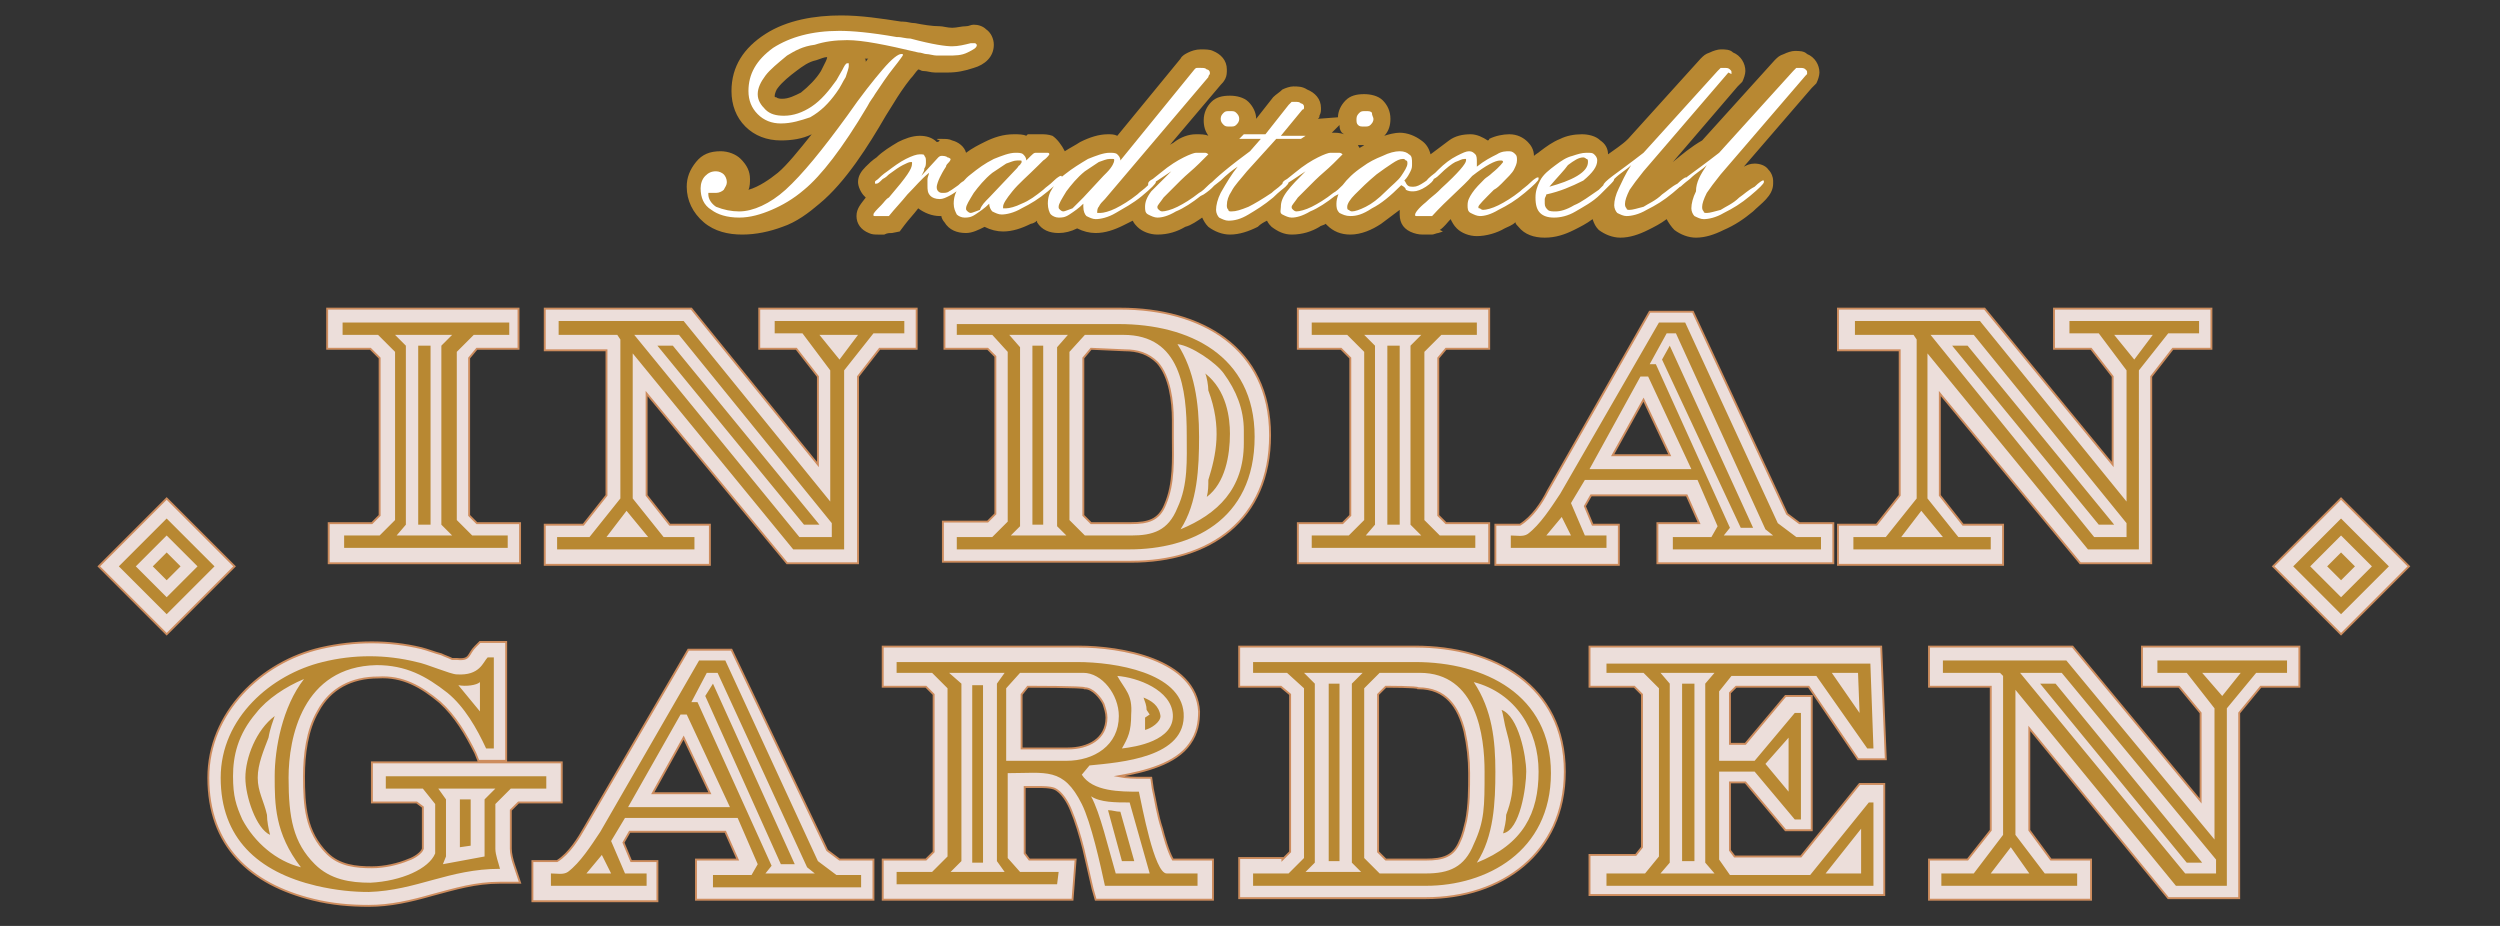<?xml version="1.0" encoding="utf-8"?>
<!-- Generator: Adobe Illustrator 24.0.3, SVG Export Plug-In . SVG Version: 6.00 Build 0)  -->
<svg version="1.1" id="Layer_1" xmlns="http://www.w3.org/2000/svg" xmlns:xlink="http://www.w3.org/1999/xlink" x="0px" y="0px"
	 viewBox="0 0 162 60" style="enable-background:new 0 0 162 60;" xml:space="preserve">
<rect x="0" y="0" width="162" height="60" fill="#333333" stroke="none"/>
<style type="text/css">
	.st0{fill-rule:evenodd;clip-rule:evenodd;fill:#ECDEDA;}
	.st1{fill:none;stroke:#CD8C5D;stroke-width:0.124;stroke-miterlimit:22.926;}
	.st2{fill-rule:evenodd;clip-rule:evenodd;fill:#B88832;}
	.st3{fill:#FFFFFF;}
</style>
<g>
	<path class="st0" d="M70.7,22.6l-0.5,0.6v10.2l0.5,0.5h2.6c1.1,0,1.8-0.2,2.2-1.2c0.6-1.4,0.5-2.9,0.5-4.4c0-0.4,0-0.7,0-1.1
		c0-1.2-0.2-2.8-1-3.7c-0.6-0.6-1.3-0.8-2.1-0.8L70.7,22.6L70.7,22.6z M106.5,25.9l-2,3.6h3.7L106.5,25.9z M89.8,44.5L89.3,45v10.2
		l0.5,0.5h2.6c1.1,0,1.8-0.2,2.2-1.2c0.2-0.4,0.3-0.9,0.4-1.3c0.2-1,0.2-2.1,0.2-3.1c0-0.9-0.1-1.8-0.3-2.7c-0.4-1.6-1.2-2.8-3-2.8
		C91.9,44.5,89.8,44.5,89.8,44.5z M44.3,47.8l-2,3.6H46L44.3,47.8z M66.6,44.5L66.2,45v3.5h3c1.3,0,2.5-0.6,2.5-2
		c0-0.3-0.1-0.6-0.2-0.9c-0.2-0.4-0.7-1-1.2-1C70.3,44.5,66.6,44.5,66.6,44.5z M151.7,32.3l4.4,4.4l-4.4,4.4l-4.4-4.4L151.7,32.3z
		 M10.8,32.3l4.4,4.4l-4.4,4.4l-4.4-4.4L10.8,32.3z M136.9,30.1v-5.7l-1.4-1.8h-2.4V20h10.2v2.6h-2.5l-1.4,1.8v12.1h-4.6l-9.1-11
		v6.6l1.5,1.9h2.6v2.6h-10.7v-2.6h2.5l1.5-1.9v-9.4h-4V20h9.5L136.9,30.1z M93.7,22.6l-0.5,0.6v10.2l0.5,0.5h2.8v2.6H84.1v-2.6H87
		l0.5-0.5l0-10.2l-0.6-0.6h-2.8V20h12.4v2.6L93.7,22.6L93.7,22.6z M30.9,22.6l-0.5,0.6v10.2l0.5,0.5h2.8v2.6H21.3v-2.6h2.8l0.5-0.5
		l0-10.2l-0.6-0.6h-2.8V20h12.4v2.6L30.9,22.6L30.9,22.6z M64,33.8l0.5-0.5V23.1l-0.5-0.5h-2.8V20h11.4c5.2,0,9.7,2.5,9.7,8.2
		c0,5.5-3.9,8.2-9,8.2H61.1v-2.6L64,33.8L64,33.8z M53,30.1v-5.7l-1.4-1.8h-2.4V20h10.2v2.6H57l-1.4,1.8v12.1H51l-9.1-11v6.6
		l1.5,1.9H46v2.6H35.3v-2.6h2.5l1.5-1.9v-9.4h-4V20h9.5L53,30.1z M115.8,33.3l0.8,0.6h2.2v2.6h-11.4v-2.6h2.7l-0.8-1.8h-6.2
		l-0.4,0.7l0.5,1.2h1.7l0,2.6h-8v-2.6h0.9c0.1,0,0.5,0,0.7,0c0.8-0.5,1.4-1.4,1.8-2.2l6.6-11.6h2.8L115.8,33.3z M142.6,51.9v-5.7
		l-1.4-1.7h-2.4v-2.6h10.2v2.6h-2.5l-1.4,1.7v12h-4.6l-9-11v6.6l1.4,1.9h2.6v2.6H125v-2.6h2.5l1.5-1.9v-9.3h-4v-2.6h9.3L142.6,51.9z
		 M83.1,55.7l0.5-0.5V45L83,44.5h-2.7v-2.6h11.4c5.1,0,9.7,2.5,9.7,8.1c0,5.3-4.1,8.2-9,8.2H80.3v-2.6H83.1z M53.6,55.1l0.8,0.6h2.2
		v2.6H45.1v-2.6h2.7l-0.8-1.8h-6.2l-0.4,0.7l0.5,1.2h1.7l0,2.6h-8.1v-2.6h0.9c0.1,0,0.5,0,0.7,0c0.8-0.5,1.4-1.5,1.8-2.2l6.7-11.5
		h2.8L53.6,55.1z M117.2,44.5h-4.7l-0.4,0.4v3.3h1l2.6-3.1h1.7v8.7h-1.7l-2.6-3.1h-1v4.4l0.3,0.4h4.3l3.8-4.7h1.6v7.2h-19.1v-2.6h3
		l0.4-0.5V45l-0.5-0.5h-2.9v-2.6h18.9l0.3,7.3h-1.8L117.2,44.5z M72.5,50.3c0.5,0.1,1.1,0.1,1.4,0.1l0.7,0l0.1,0.7
		c0.2,0.9,0.3,1.7,0.6,2.6c0.1,0.4,0.4,1.5,0.7,2h2.6v2.6h-7.6l-0.2-0.7c-0.2-0.9-0.4-1.7-0.6-2.6c-0.2-0.8-0.5-1.8-0.8-2.5
		c-0.2-0.5-0.6-1.2-1.1-1.4c-0.3-0.1-0.7-0.1-1-0.1c-0.3,0-0.6,0-0.9,0v4.3l0.3,0.4h3l-0.2,2.6H57.2v-2.6H60l0.5-0.5l0-10.2L60,44.5
		h-2.8v-2.6h12.7c2.7,0,7.6,0.8,7.8,4.2c0,0.7-0.1,1.4-0.6,2.1C76.2,49.5,74.2,50,72.5,50.3z M29.6,42.7c0.9,0.1,0.7-0.3,1.2-0.8
		l0.3-0.3h1.7v7.7H31l-0.2-0.5c-0.6-1.2-1.3-2.4-2.3-3.3c-1.2-1-2.4-1.7-4-1.6c-1.7,0-3.1,0.7-3.9,2.2c-0.7,1.2-0.9,2.8-0.9,4.2
		c0,1.9,0.1,3.6,1.5,5c0.8,0.8,1.9,0.9,2.9,0.9c0.8,0,1.7-0.2,2.4-0.5c0.3-0.1,0.8-0.4,0.9-0.7v-2.7L27,52h-2.9v-2.6h12.3V52h-2.8
		l-0.5,0.5V55c0,0.3,0.1,0.7,0.2,1l0.4,1.2l-1.3,0c-1.6,0-2.9,0.4-4.4,0.8c-1.4,0.4-2.7,0.7-4.1,0.7c-1.2,0-2.4-0.1-3.6-0.4
		c-4.1-1-6.8-3.5-6.8-7.9c0-4.2,3.4-7.5,7.3-8.4c2.2-0.5,4.4-0.5,6.5,0c0.4,0.1,0.9,0.3,1.3,0.4c0.2,0.1,0.5,0.2,0.7,0.3
		C29.4,42.7,29.5,42.7,29.6,42.7z"/>
	<path class="st1" d="M70.7,22.6l-0.5,0.6v10.2l0.5,0.5h2.6c1.1,0,1.8-0.2,2.2-1.2c0.6-1.4,0.5-2.9,0.5-4.4c0-0.4,0-0.7,0-1.1
		c0-1.2-0.2-2.8-1-3.7c-0.6-0.6-1.3-0.8-2.1-0.8L70.7,22.6L70.7,22.6z M106.5,25.9l-2,3.6h3.7L106.5,25.9z M89.8,44.5L89.3,45v10.2
		l0.5,0.5h2.6c1.1,0,1.8-0.2,2.2-1.2c0.2-0.4,0.3-0.9,0.4-1.3c0.2-1,0.2-2.1,0.2-3.1c0-0.9-0.1-1.8-0.3-2.7c-0.4-1.6-1.2-2.8-3-2.8
		C91.9,44.5,89.8,44.5,89.8,44.5z M44.3,47.8l-2,3.6H46L44.3,47.8z M66.6,44.5L66.2,45v3.5h3c1.3,0,2.5-0.6,2.5-2
		c0-0.3-0.1-0.6-0.2-0.9c-0.2-0.4-0.7-1-1.2-1C70.3,44.5,66.6,44.5,66.6,44.5z M151.7,32.3l4.4,4.4l-4.4,4.4l-4.4-4.4L151.7,32.3z
		 M10.8,32.3l4.4,4.4l-4.4,4.4l-4.4-4.4L10.8,32.3z M136.9,30.1v-5.7l-1.4-1.8h-2.4V20h10.2v2.6h-2.5l-1.4,1.8v12.1h-4.6l-9.1-11
		v6.6l1.5,1.9h2.6v2.6h-10.7v-2.6h2.5l1.5-1.9v-9.4h-4V20h9.5L136.9,30.1z M93.7,22.6l-0.5,0.6v10.2l0.5,0.5h2.8v2.6H84.1v-2.6H87
		l0.5-0.5l0-10.2l-0.6-0.6h-2.8V20h12.4v2.6L93.7,22.6L93.7,22.6z M30.9,22.6l-0.5,0.6v10.2l0.5,0.5h2.8v2.6H21.3v-2.6h2.8l0.5-0.5
		l0-10.2l-0.6-0.6h-2.8V20h12.4v2.6L30.9,22.6L30.9,22.6z M64,33.8l0.5-0.5V23.1l-0.5-0.5h-2.8V20h11.4c5.2,0,9.7,2.5,9.7,8.2
		c0,5.5-3.9,8.2-9,8.2H61.1v-2.6L64,33.8L64,33.8z M53,30.1v-5.7l-1.4-1.8h-2.4V20h10.2v2.6H57l-1.4,1.8v12.1H51l-9.1-11v6.6
		l1.5,1.9H46v2.6H35.3v-2.6h2.5l1.5-1.9v-9.4h-4V20h9.5L53,30.1z M115.8,33.3l0.8,0.6h2.2v2.6h-11.4v-2.6h2.7l-0.8-1.8h-6.2
		l-0.4,0.7l0.5,1.2h1.7l0,2.6h-8v-2.6h0.9c0.1,0,0.5,0,0.7,0c0.8-0.5,1.4-1.4,1.8-2.2l6.6-11.6h2.8L115.8,33.3z M142.6,51.9v-5.7
		l-1.4-1.7h-2.4v-2.6h10.2v2.6h-2.5l-1.4,1.7v12h-4.6l-9-11v6.6l1.4,1.9h2.6v2.6H125v-2.6h2.5l1.5-1.9v-9.3h-4v-2.6h9.3L142.6,51.9z
		 M83.1,55.7l0.5-0.5V45L83,44.5h-2.7v-2.6h11.4c5.1,0,9.7,2.5,9.7,8.1c0,5.3-4.1,8.2-9,8.2H80.3v-2.6H83.1z M53.6,55.1l0.8,0.6h2.2
		v2.6H45.1v-2.6h2.7l-0.8-1.8h-6.2l-0.4,0.7l0.5,1.2h1.7l0,2.6h-8.1v-2.6h0.9c0.1,0,0.5,0,0.7,0c0.8-0.5,1.4-1.5,1.8-2.2l6.7-11.5
		h2.8L53.6,55.1z M117.2,44.5h-4.7l-0.4,0.4v3.3h1l2.6-3.1h1.7v8.7h-1.7l-2.6-3.1h-1v4.4l0.3,0.4h4.3l3.8-4.7h1.6v7.2h-19.1v-2.6h3
		l0.4-0.5V45l-0.5-0.5h-2.9v-2.6h18.9l0.3,7.3h-1.8L117.2,44.5z M72.5,50.3c0.5,0.1,1.1,0.1,1.4,0.1l0.7,0l0.1,0.7
		c0.2,0.9,0.3,1.7,0.6,2.6c0.1,0.4,0.4,1.5,0.7,2h2.6v2.6h-7.6l-0.2-0.7c-0.2-0.9-0.4-1.7-0.6-2.6c-0.2-0.8-0.5-1.8-0.8-2.5
		c-0.2-0.5-0.6-1.2-1.1-1.4c-0.3-0.1-0.7-0.1-1-0.1c-0.3,0-0.6,0-0.9,0v4.3l0.3,0.4h3l-0.2,2.6H57.2v-2.6H60l0.5-0.5l0-10.2L60,44.5
		h-2.8v-2.6h12.7c2.7,0,7.6,0.8,7.8,4.2c0,0.7-0.1,1.4-0.6,2.1C76.2,49.5,74.2,50,72.5,50.3z M29.6,42.7c0.9,0.1,0.7-0.3,1.2-0.8
		l0.3-0.3h1.7v7.7H31l-0.2-0.5c-0.6-1.2-1.3-2.4-2.3-3.3c-1.2-1-2.4-1.7-4-1.6c-1.7,0-3.1,0.7-3.9,2.2c-0.7,1.2-0.9,2.8-0.9,4.2
		c0,1.9,0.1,3.6,1.5,5c0.8,0.8,1.9,0.9,2.9,0.9c0.8,0,1.7-0.2,2.4-0.5c0.3-0.1,0.8-0.4,0.9-0.7v-2.7L27,52h-2.9v-2.6h12.3V52h-2.8
		l-0.5,0.5V55c0,0.3,0.1,0.7,0.2,1l0.4,1.2l-1.3,0c-1.6,0-2.9,0.4-4.4,0.8c-1.4,0.4-2.7,0.7-4.1,0.7c-1.2,0-2.4-0.1-3.6-0.4
		c-4.1-1-6.8-3.5-6.8-7.9c0-4.2,3.4-7.5,7.3-8.4c2.2-0.5,4.4-0.5,6.5,0c0.4,0.1,0.9,0.3,1.3,0.4c0.2,0.1,0.5,0.2,0.7,0.3
		C29.4,42.7,29.5,42.7,29.6,42.7z"/>
	<path class="st2" d="M151.7,35.8l0.9,0.9l-0.9,0.9l-0.9-0.9L151.7,35.8z M151.7,34.7l2,2l-2,2l-2-2L151.7,34.7z M151.7,33.6
		l3.1,3.1l-3.1,3.1l-3.1-3.1L151.7,33.6z M10.8,35.8l0.9,0.9l-0.9,0.9l-0.9-0.9L10.8,35.8z M10.8,34.7l2,2l-2,2l-2-2L10.8,34.7z
		 M10.8,33.6l3.1,3.1l-3.1,3.1l-3.1-3.1L10.8,33.6z M126.5,22.4L136,34h1l-9.5-11.6L126.5,22.4L126.5,22.4L126.5,22.4z M120.2,21.7
		h3.8l0.2,0.3v10.3l-2,2.5h-2.1v0.8h8.9v-0.8h-2.1l-2-2.5v-9.4l10.4,12.7h3.3V24l1.9-2.4h2v-0.8h-8.4v0.8h1.9l1.8,2.4v8.5l-9.5-11.7
		h-8.1L120.2,21.7C120.2,21.7,120.2,21.7,120.2,21.7z M125.1,21.7h2.8l9.9,12.2v0.9h-2.1L125.1,21.7z M137,21.7h2.5l-1.2,1.6
		L137,21.7z M124.5,33.1l1.4,1.7h-2.7L124.5,33.1z M89.9,34h0.8V22.4h-0.8V34z M85,21.7h2.3l1.1,1.1l0,10.9l-1,1H85v0.8h10.6v-0.8
		h-2.3l-1-1V22.8l1.1-1.1h2.3v-0.8H85L85,21.7L85,21.7z M88.4,21.7h3.7l-0.7,0.7V34l0.7,0.7h-3.6l0.6-0.7V22.4L88.4,21.7z M27.1,34
		h0.8V22.4h-0.8V34z M22.2,21.7h2.3l1.1,1.1l0,10.9l-1,1h-2.3v0.8h10.6v-0.8h-2.3l-1-1V22.8l1.1-1.1h2.3v-0.8H22.2V21.7z M25.6,21.7
		h3.7l-0.7,0.7V34l0.7,0.7h-3.6l0.6-0.7V22.4L25.6,21.7z M78.2,32.2c1.2-0.9,1.5-2.7,1.5-4.1c0-1-0.2-2.8-1.6-3.9
		c0.1,0.2,0.2,0.8,0.2,1.1c0.9,2.4,0.5,4.2,0,5.8C78.3,31.5,78.3,31.8,78.2,32.2z M66.9,34h0.7V22.4h-0.7V34z M62,21.7h2.3l1,1.1v11
		l-1,1H62v0.8h11.2c3.9,0,8.1-1.8,8.1-7.3c0-5.3-4.3-7.3-8.8-7.3H62C62,20.9,62,21.7,62,21.7z M65.4,21.7h3.8l-0.7,0.8v11.6l0.6,0.6
		h-3.6l0.6-0.6V22.5L65.4,21.7z M76.3,22.3c0.9,0.1,2.5,1.2,3,1.9c0.8,1.1,1.3,2.3,1.3,3.7v0.8c0,3-1.7,4.6-4.1,5.6
		c1.1-1.7,1.2-4,1.2-6C77.7,26.1,77.4,24,76.3,22.3z M73.3,34.7h-3l-1-1V22.8l1-1.1h2.5c3.7,0,4.1,3.5,4.1,6.5
		c0,1.6,0.1,3.2-0.6,4.7C75.7,34.4,74.7,34.7,73.3,34.7z M42.6,22.4L52.1,34h1l-9.5-11.6H42.6z M36.2,21.7H40l0.2,0.3v10.3l-2,2.5
		h-2.1v0.8h8.9v-0.8H43l-2-2.5v-9.4l10.4,12.7h3.3V24l1.9-2.4h2v-0.8h-8.4v0.8H52l1.8,2.4v8.5l-9.5-11.7h-8.1
		C36.2,20.9,36.2,21.7,36.2,21.7z M41.1,21.7H44l9.9,12.2v0.9h-2.1L41.1,21.7z M53.1,21.7h2.5l-1.2,1.6L53.1,21.7z M40.6,33.1
		l1.4,1.7h-2.7L40.6,33.1z M109.2,20.9h-1.7L101.1,32c-0.6,0.9-1.3,2-2.1,2.6c-0.3,0.2-0.7,0.1-1.1,0.1v0.8h6.2l0-0.8h-1.4l-0.9-2.1
		l0.9-1.5h7.3l1.3,3l-0.4,0.7h-2.5v0.8h9.6v-0.8h-1.6l-1.2-0.9L109.2,20.9z M112.8,34.2l0.8,0l-5.4-11.8l-0.5,0.9L112.8,34.2z
		 M108,21.6h0.6l5.8,12.7l0.5,0.4h-3.2l0.4-0.5l-4.8-10.6h-0.4L108,21.6z M106.3,24.4h0.5l2.8,6H103L106.3,24.4z M101.2,33.5
		l0.6,1.2h-1.6L101.2,33.5z M132.2,44.3l9.5,11.6h1l-9.5-11.6H132.2z M125.9,43.6h3.7l0.2,0.2v10.3l-1.9,2.5h-2.1v0.8h8.8v-0.8h-2.1
		l-1.9-2.5v-9.4l10.4,12.7h3.3V45.9l1.9-2.3h2v-0.8h-8.4v0.8h1.9l1.8,2.3v8.5l-9.6-11.6h-8L125.9,43.6
		C125.9,43.6,125.9,43.6,125.9,43.6z M130.9,43.6h2.7l10,12.1v0.9h-2L130.9,43.6z M142.7,43.6h2.5l-1.2,1.5L142.7,43.6z M130.3,54.9
		l1.2,1.7H129L130.3,54.9z M97.6,52.8c0,0.4-0.1,0.8-0.2,1.2c1.1-0.2,1.5-3,1.5-4s-0.5-3.6-1.6-4c0.1,0.2,0.2,1,0.3,1.3
		C97.8,48,98,48.9,98,50C98.1,51.2,97.9,52,97.6,52.8z M86.1,55.8h0.7V44.3h-0.7V55.8z M81.2,43.6h2.2l1.1,1v11l-1,1h-2.3v0.8h11.2
		c3.9,0,8.1-2.2,8.1-7.3s-4.3-7.2-8.8-7.2H81.2L81.2,43.6L81.2,43.6z M84.5,43.6h3.8l-0.7,0.7v11.6l0.6,0.6h-3.6l0.6-0.6V44.3
		L84.5,43.6z M95.5,44.2c2.7,0.7,4.2,3.1,4.2,5.8c0,2.7-1,4.7-4,5.9c1.1-1.7,1.2-3.9,1.2-5.9S96.7,46,95.5,44.2z M92.4,56.6h-3l-1-1
		V44.6l1-1H92c3.7,0,4.2,4.1,4.2,6.4c0,2.3,0,3.2-0.7,4.7C94.9,56.2,93.9,56.6,92.4,56.6z M47,42.8h-1.7l-6.4,11.1
		c-0.6,0.9-1.3,2-2.1,2.6c-0.3,0.2-0.7,0.1-1.1,0.1v0.8h6.2l0-0.8h-1.4l-0.9-2.1l0.9-1.5h7.3l1.3,3l-0.4,0.7h-2.5v0.8h9.6v-0.8h-1.6
		l-1.2-0.9L47,42.8z M50.6,56l0.9,0l-5.3-11.7l-0.5,0.8L50.6,56z M45.8,43.6h0.7l5.8,12.6l0.5,0.4h-3.2l0.4-0.5l-4.8-10.6h-0.4
		L45.8,43.6z M44.1,46.3h0.4l2.8,6h-6.6L44.1,46.3z M39,55.4l0.6,1.2h-1.6L39,55.4z M120.6,53.7v2.9h-2.3L120.6,53.7z M115.9,47.8
		v3.5l-1.5-1.8L115.9,47.8z M118.7,43.6h1.7l0.1,2.6L118.7,43.6z M107.6,43.6h3.5l-0.6,0.7v11.6l0.6,0.7h-3.5l0.6-0.7V44.3
		L107.6,43.6z M104.1,43.6h2.4l1,1v10.9l-0.9,1.1h-2.5v0.8h17.3v-5.4h-0.3l-3.8,4.7h-5.2l-0.7-1V50h2.3l2.6,3.1h0.4v-6.9h-0.4
		l-2.6,3.1h-2.3v-4.5l0.8-1h5.5l3.3,4.7h0.4l-0.2-5.5h-17.1L104.1,43.6L104.1,43.6z M109,55.8h0.8V44.3H109V55.8z M72.3,56.6
		c-0.5-1.7-1-3.9-1.6-5c0.6,0.4,1.6,0.4,2.5,0.4l1.3,4.6C74.5,56.6,72.3,56.6,72.3,56.6z M66.1,43.6h4.1c1.2,0,2.3,1.4,2.3,2.8
		c0,1.9-1.6,2.9-3.4,2.9h-3.9v-4.7L66.1,43.6z M72.4,43.8c1.3,0.1,3.5,0.9,3.6,2.5c0.1,1.7-2.4,2.1-3.3,2.2c0.4-0.7,0.6-1.1,0.6-2.2
		C73.4,45,72.9,44.7,72.4,43.8z M61.5,43.6h3.6l-0.5,0.7v11.5l0.5,0.7h-3.5l0.7-0.7V44.3L61.5,43.6z M58.1,43.6h2.3l1,1l0,10.9l-1,1
		h-2.3v0.8h10.4l0.1-0.8h-2.5l-0.8-0.9v-5.5c2.5,0,3.6-0.4,4.8,2c0.6,1.2,1.2,3.9,1.5,5.3h6v-0.8h-2c-0.8,0-1.6-4.4-1.8-5.3
		c-1.2,0-3,0-3.7-1.1l0.5-0.6c2-0.2,6.3-0.5,6.1-3.4c-0.2-2.6-4.4-3.3-6.9-3.3H58.1V43.6z M28.4,51.1h3.7l-0.7,0.7v3.7L28.7,56
		l0.2-0.5v-3.7L28.4,51.1z M31.1,44.2v1.9l-1.4-1.7C30.2,44.5,30.9,44.4,31.1,44.2z M19.5,56.2c-1.6-0.4-3-1.6-3.8-3.1
		c-0.4-0.9-0.6-1.5-0.6-2.8s0.3-2.7,1.5-4.1c0.7-0.9,1.9-1.7,3.1-2.2c-1.4,1.8-1.9,4.5-1.9,6.3S17.8,54,19.5,56.2z M32.4,56.3
		c-0.1-0.4-0.3-0.9-0.3-1.3v-2.9l1-1h2.3v-0.8H25v0.8h2.4l0.8,1v3.2c-0.4,1-2.2,1.8-4.2,1.9c-1.3,0-2.6-0.2-3.6-1.2
		c-1.4-1.4-1.7-3-1.7-5.6s0.9-7.2,5.7-7.3c1.9,0,3.2,0.7,4.6,1.8c1.1,0.9,1.9,2.3,2.5,3.6H32v-5.9h-0.4c-0.3,0.3-0.5,1.2-2,1.1
		c-0.4,0-2-0.7-2.6-0.8c-2-0.5-4.1-0.5-6.1,0c-3.3,0.8-6.6,3.6-6.6,7.5c0,3.9,2.4,6.1,6.2,7c1.3,0.3,2.4,0.4,3.4,0.4
		C27,57.7,29.1,56.3,32.4,56.3z M63,55.9h0.7l0-11.5H63L63,55.9z M15.9,50.4c0,1.2,0.7,3.3,1.6,3.7c-0.1-0.4-0.2-0.9-0.2-1.3
		c-0.2-0.9-0.6-1.5-0.6-2.4c0-0.9,0.4-1.8,0.7-2.6c0.1-0.6,0.3-1.1,0.4-1.4C16.6,47.3,15.9,49.1,15.9,50.4z M72.7,55.8h0.8l-0.9-3.2
		c-0.3,0-0.5-0.1-0.8-0.1L72.7,55.8z M29.8,54.9l0.7-0.1v-3h-0.7V54.9z M74.1,45.2c0.1,0.3,0.2,0.5,0.2,0.8l0.2,0.3l-0.3,0.2
		c0,0.2,0,0.5,0,0.8c0.4-0.1,1-0.5,1-0.9C75.1,45.7,74.6,45.4,74.1,45.2z"/>
	<path class="st2" d="M53.6,3.7c-0.2,0-0.4,0.1-0.7,0.2c-0.5,0.1-0.9,0.4-1.3,0.7c-0.4,0.3-0.9,0.7-1.2,1.1
		c-0.1,0.1-0.2,0.4-0.2,0.5c0,0.1,0,0.1,0.1,0.1c0.1,0.1,0.3,0.1,0.4,0.1c0.4,0,0.8-0.2,1.2-0.4c0.5-0.4,1-0.9,1.3-1.4
		c0.1-0.2,0.2-0.4,0.3-0.6C53.5,4,53.6,3.8,53.6,3.7 M56.1,4c0.1-0.1,0.1-0.2,0.2-0.2c-0.1,0-0.2,0-0.3,0C56.1,3.8,56.1,3.9,56.1,4z
		 M52.6,8.7c-0.6,0.3-1.3,0.4-2,0.4c-0.9,0-1.7-0.3-2.3-0.9c-0.6-0.6-0.9-1.4-0.9-2.3c0-1.6,0.8-2.8,2.2-3.7C51,1.3,52.8,1,54.5,1
		c1.3,0,2.6,0.2,3.9,0.4l0.1,0c0.3,0,0.5,0.1,0.8,0.1c0.5,0.1,1.1,0.2,1.6,0.2c0.2,0,0.5,0.1,0.8,0.1c0.3,0,0.6-0.1,0.9-0.1
		c0.2,0,0.3-0.1,0.5-0.1c0.3,0,0.6,0.1,0.8,0.3c0.3,0.2,0.5,0.6,0.5,1c0,0.8-0.6,1.3-1.3,1.5c-0.6,0.2-1.1,0.3-1.7,0.3
		c-0.3,0-0.5,0-0.8,0c-0.3,0-0.5-0.1-0.8-0.1c-0.1,0-0.2-0.1-0.3-0.1c-0.2,0.2-0.3,0.4-0.5,0.6c-0.4,0.5-0.8,1.1-1.1,1.6
		c-0.2,0.3-0.3,0.5-0.5,0.8c-1.1,1.9-2.6,4.3-4.3,5.7c-0.7,0.6-1.5,1.2-2.4,1.5c-0.8,0.3-1.7,0.5-2.6,0.5c-0.9,0-1.8-0.2-2.5-0.8
		c-0.7-0.6-1.1-1.4-1.1-2.3c0-0.6,0.2-1.1,0.6-1.6c0.4-0.5,0.9-0.7,1.6-0.7c0.5,0,1,0.2,1.3,0.5c0.4,0.4,0.6,0.8,0.6,1.3
		c0,0.2,0,0.5-0.1,0.7c0.7-0.2,1.4-0.7,1.9-1.1C51,10.7,51.8,9.7,52.6,8.7z M83.3,10.2L83.3,10.2l-0.1,0.1l0,0
		C83.3,10.2,83.3,10.2,83.3,10.2z M88,9.4c0,0.1,0.1,0.1,0.1,0.2c0.1-0.1,0.2-0.1,0.3-0.2C88.2,9.4,88.1,9.4,88,9.4z M86.8,8.1
		l-0.5,0.5c0.3,0,0.5,0,0.8,0.1h0C86.9,8.6,86.8,8.4,86.8,8.1z M86.7,7.6c0-0.4,0.2-0.8,0.5-1.1c0.3-0.3,0.7-0.4,1.2-0.4
		c0.4,0,0.9,0.1,1.2,0.4c0.3,0.3,0.5,0.7,0.5,1.2c0,0.4-0.1,0.8-0.4,1.1c0.3-0.1,0.7-0.2,1-0.2c0.5,0,1,0.2,1.4,0.5
		c0.3,0.2,0.5,0.5,0.6,0.9c0.4-0.3,0.8-0.6,1.2-0.9c0.4-0.3,0.9-0.4,1.4-0.4c0.4,0,0.8,0.2,1.1,0.4c0,0,0.1,0,0.1-0.1
		c0.4-0.2,0.9-0.3,1.3-0.3c0.5,0,0.9,0.2,1.2,0.5c0.2,0.2,0.4,0.5,0.4,0.9c0.1-0.1,0.3-0.2,0.4-0.3c0.4-0.3,0.8-0.6,1.3-0.8
		c0.4-0.2,0.9-0.3,1.4-0.3c0.4,0,0.9,0.1,1.2,0.4c0.3,0.2,0.5,0.5,0.5,0.9c0.4-0.3,0.9-0.6,1.3-1l4.7-5.2c0.2-0.2,0.3-0.3,0.6-0.4
		c0.2-0.1,0.5-0.2,0.7-0.2c0.3,0,0.6,0,0.8,0.2c0.5,0.2,0.8,0.7,0.8,1.2c0,0.2-0.1,0.5-0.2,0.7l0,0l0,0c-0.1,0.1-0.2,0.2-0.3,0.3
		l-4.2,4.9c0.6-0.5,1.2-1,1.9-1.4l4.7-5.2c0.2-0.2,0.3-0.3,0.6-0.4c0.2-0.1,0.5-0.2,0.7-0.2c0.3,0,0.6,0,0.8,0.2
		c0.5,0.2,0.8,0.7,0.8,1.2c0,0.2-0.1,0.5-0.2,0.7l0,0l0,0c-0.1,0.1-0.2,0.2-0.3,0.3l-4.4,5.1c0.2-0.1,0.4-0.2,0.7-0.2
		c0.3,0,0.7,0.1,0.9,0.4l0,0l0,0c0.2,0.2,0.3,0.5,0.3,0.7l0,0.1v0.1c0,0.8-0.8,1.3-1.3,1.8l0,0c-0.6,0.5-1.2,0.9-1.9,1.2
		c-0.6,0.3-1.2,0.5-1.8,0.5c-0.5,0-1-0.2-1.4-0.5c-0.2-0.2-0.4-0.5-0.5-0.7c-0.4,0.3-0.8,0.5-1.2,0.7c-0.6,0.3-1.2,0.5-1.8,0.5
		c-0.5,0-1-0.2-1.4-0.5c-0.2-0.2-0.3-0.4-0.4-0.7c-0.4,0.3-0.8,0.5-1.2,0.7c-0.6,0.3-1.2,0.5-1.9,0.5c-0.7,0-1.3-0.2-1.7-0.7
		c-0.1-0.1-0.2-0.2-0.2-0.3c-0.2,0.2-0.5,0.3-0.7,0.4c-0.5,0.3-1.2,0.5-1.8,0.5c-0.5,0-1-0.2-1.3-0.5c-0.2-0.2-0.3-0.4-0.4-0.6
		c-0.2,0.2-0.4,0.5-0.7,0.7L93.5,15l-0.3,0.1c-0.1,0-0.3,0.1-0.4,0.1c-0.2,0-0.3,0-0.5,0c-0.2,0-0.4,0-0.7-0.1
		c-0.6-0.2-0.9-0.6-0.9-1.2c0-0.1,0-0.2,0-0.3c-0.4,0.3-0.8,0.6-1.2,0.9c-0.6,0.4-1.3,0.7-2,0.7c-0.6,0-1.1-0.2-1.5-0.6
		c0,0-0.1-0.1-0.1-0.1c-0.1,0.1-0.3,0.1-0.4,0.2c-0.5,0.3-1.1,0.5-1.8,0.5c-0.5,0-0.9-0.2-1.3-0.5c-0.1-0.1-0.2-0.2-0.3-0.4
		c-0.2,0.1-0.4,0.2-0.6,0.4c-0.6,0.3-1.2,0.5-1.8,0.5c-0.5,0-1-0.2-1.4-0.5c-0.2-0.2-0.3-0.4-0.4-0.6c-0.3,0.2-0.7,0.5-1.1,0.6
		c-0.5,0.3-1.1,0.5-1.8,0.5c-0.5,0-1-0.2-1.3-0.5c-0.1-0.1-0.2-0.2-0.3-0.4c-0.2,0.1-0.4,0.2-0.6,0.3c-0.6,0.3-1.2,0.5-1.8,0.5
		c-0.4,0-0.8-0.1-1.2-0.3c-0.4,0.2-0.8,0.3-1.2,0.3c-0.6,0-1.1-0.2-1.4-0.7c0,0,0,0,0-0.1c-0.1,0.1-0.3,0.2-0.4,0.2
		c-0.6,0.3-1.2,0.5-1.8,0.5c-0.4,0-0.8-0.1-1.2-0.3c-0.4,0.2-0.8,0.4-1.2,0.4c-0.6,0-1.1-0.2-1.4-0.7c-0.1-0.1-0.2-0.3-0.2-0.4
		c0,0-0.1,0-0.1,0c-0.5,0-1-0.2-1.4-0.5c-0.3,0.4-0.6,0.7-0.9,1.1l-0.3,0.4l-0.5,0.1c-0.2,0-0.3,0-0.5,0.1c-0.1,0-0.3,0-0.4,0
		c-0.2,0-0.4,0-0.6-0.1c-0.5-0.2-0.8-0.6-0.8-1.1c0-0.5,0.3-0.8,0.6-1.2c0,0-0.1-0.1-0.1-0.1l0,0l0,0c-0.2-0.2-0.4-0.6-0.4-0.9
		c0-0.4,0.2-0.7,0.5-1c0.2-0.2,0.4-0.4,0.7-0.6c0.4-0.4,0.9-0.7,1.4-1c0.4-0.2,0.9-0.4,1.4-0.4c0.4,0,0.8,0.1,1.1,0.4
		c0.1,0,0.1,0,0.2-0.1C60.6,9,60.7,9,60.8,9l0.1,0H61c0.3,0,0.5,0,0.7,0.1c0.4,0.1,0.8,0.4,0.9,0.8c0.4-0.3,0.8-0.5,1.2-0.7
		c0.6-0.3,1.2-0.5,1.9-0.5c0.3,0,0.6,0,0.8,0.1l0.1-0.1H67c0,0,0.1,0,0.1,0c0.1,0,0.2,0,0.3,0c0.3,0,0.5,0,0.8,0.1
		C68.5,9,68.8,9.4,69,9.8c0.3-0.2,0.7-0.4,1-0.6c0.6-0.3,1.2-0.5,1.8-0.5c0.2,0,0.4,0,0.6,0.1l4.1-5c0.1-0.2,0.3-0.3,0.5-0.4
		c0.2-0.1,0.5-0.2,0.8-0.2c0.3,0,0.6,0,0.8,0.1c0.5,0.2,0.9,0.6,0.9,1.2c0,0.2,0,0.4-0.1,0.6c-0.1,0.2-0.2,0.3-0.3,0.4l-3.3,3.9
		c0.1-0.1,0.2-0.1,0.3-0.2c0.4-0.3,0.9-0.5,1.4-0.5c0.3,0,0.6,0,0.8,0.1h0c-0.2-0.3-0.3-0.6-0.3-1c0-0.5,0.2-0.9,0.5-1.2
		c0.3-0.3,0.7-0.4,1.2-0.4c0.4,0,0.9,0.1,1.2,0.4c0.3,0.3,0.5,0.7,0.5,1.1l1.1-1.4l0,0c0.2-0.2,0.4-0.3,0.6-0.5
		c0.2-0.1,0.5-0.2,0.7-0.2c0.3,0,0.6,0,0.9,0.2l0,0C85.2,6,85.6,6.4,85.6,7c0,0.2,0,0.3-0.1,0.5c0,0.1,0,0.1-0.1,0.2L86.7,7.6
		L86.7,7.6z"/>
	<path class="st3" d="M110.6,10.7c-0.3,0.3-0.7,0.5-1.1,0.9c-0.4,0.3-0.6,0.5-0.6,0.5c0,0-0.1,0-0.1,0c0,0,0-0.1,0-0.1
		c0-0.1,0.2-0.3,0.6-0.6c0.4-0.3,1.1-0.8,2-1.5l4.8-5.3c0.1-0.1,0.1-0.1,0.2-0.2c0.1,0,0.1,0,0.2,0c0.2,0,0.3,0,0.4,0.1
		s0.1,0.1,0.1,0.2c0,0,0,0.1,0,0.1s-0.1,0.1-0.1,0.1l-5.5,6.4c-0.4,0.5-0.7,0.9-0.9,1.2c-0.2,0.4-0.3,0.7-0.3,0.9
		c0,0.1,0,0.2,0.1,0.3c0,0.1,0.1,0.1,0.2,0.1c0.2,0,0.5-0.1,0.9-0.2c0.3-0.2,0.8-0.4,1.2-0.8c0.3-0.2,0.6-0.5,1-0.7
		c0.3-0.3,0.5-0.4,0.5-0.4s0.1,0,0.1,0c0,0,0,0.1,0,0.1c0,0.1-0.3,0.4-0.9,0.9l0,0c-0.6,0.5-1.1,0.8-1.7,1.1c-0.5,0.3-1,0.4-1.3,0.4
		c-0.2,0-0.4-0.1-0.6-0.2c-0.1-0.1-0.2-0.3-0.2-0.5c0-0.3,0.1-0.7,0.3-1.1C109.9,11.8,110.2,11.3,110.6,10.7 M105.7,10.7
		c-0.3,0.3-0.7,0.5-1.1,0.9c-0.4,0.3-0.6,0.5-0.6,0.5c0,0-0.1,0-0.1,0c0,0,0-0.1,0-0.1c0-0.1,0.2-0.3,0.6-0.6c0.4-0.3,1.1-0.8,2-1.5
		l4.8-5.3c0.1-0.1,0.1-0.1,0.2-0.2c0.1,0,0.1,0,0.2,0c0.2,0,0.3,0,0.4,0.1s0.1,0.1,0.1,0.2c0,0,0,0.1,0,0.1S112,4.7,112,4.7
		l-5.5,6.4c-0.4,0.5-0.7,0.9-0.9,1.2c-0.2,0.4-0.3,0.7-0.3,0.9c0,0.1,0,0.2,0.1,0.3c0,0.1,0.1,0.1,0.2,0.1c0.2,0,0.5-0.1,0.9-0.2
		c0.3-0.2,0.8-0.4,1.2-0.8c0.3-0.2,0.6-0.5,1-0.7c0.3-0.3,0.5-0.4,0.5-0.4c0,0,0.1,0,0.1,0c0,0,0,0.1,0,0.1c0,0.1-0.3,0.4-0.9,0.9
		l0,0c-0.6,0.5-1.1,0.8-1.7,1.1c-0.5,0.3-1,0.4-1.3,0.4c-0.2,0-0.4-0.1-0.6-0.2c-0.1-0.1-0.2-0.3-0.2-0.5c0-0.3,0.1-0.7,0.3-1.1
		C105.1,11.8,105.3,11.3,105.7,10.7z M100.4,12.1c0.7-0.2,1.3-0.4,1.8-0.7c0.5-0.3,0.7-0.6,0.7-0.9c0-0.1,0-0.2-0.1-0.2
		c0,0-0.1-0.1-0.2-0.1c-0.3,0-0.6,0.2-1,0.5C101.4,11,100.9,11.5,100.4,12.1z M100.2,12.6c0,0.1-0.1,0.2-0.1,0.3c0,0.1,0,0.2,0,0.3
		c0,0.2,0.1,0.3,0.2,0.4c0.1,0.1,0.3,0.1,0.5,0.1c0.3,0,0.7-0.1,1.2-0.4c0.5-0.2,1-0.6,1.6-1c0.1-0.1,0.3-0.3,0.5-0.5
		c0.2-0.2,0.3-0.3,0.4-0.3s0.1,0,0.1,0c0,0,0,0.1,0,0.1c0,0.1-0.1,0.2-0.2,0.3c-0.1,0.1-0.4,0.4-0.7,0.7c-0.5,0.5-1.1,0.8-1.6,1.1
		c-0.5,0.3-1,0.4-1.4,0.4c-0.4,0-0.7-0.1-0.9-0.3s-0.3-0.5-0.3-1c0-0.4,0.1-0.7,0.3-1.1s0.6-0.7,1-1c0.4-0.3,0.7-0.5,1.1-0.6
		c0.3-0.1,0.6-0.2,0.9-0.2c0.3,0,0.4,0,0.5,0.1c0.1,0.1,0.2,0.2,0.2,0.4c0,0.4-0.3,0.8-0.9,1.3C101.8,12.1,101.1,12.4,100.2,12.6z
		 M92.8,14c0,0-0.1,0-0.2,0s-0.2,0-0.4,0c-0.2,0-0.3,0-0.4,0c-0.1,0-0.1,0-0.1-0.1c0-0.1,0.2-0.4,0.7-0.8c0.3-0.3,0.6-0.5,0.8-0.7
		l0.2-0.2c1.1-1,1.6-1.6,1.6-1.8c0,0,0-0.1,0-0.1c0,0,0,0-0.1,0c-0.2,0-0.3,0.1-0.6,0.2c-0.2,0.1-0.6,0.4-1,0.8
		c-0.1,0.1-0.2,0.2-0.4,0.3c-0.2,0.2-0.3,0.3-0.4,0.3c0,0-0.1,0-0.1,0c0,0,0-0.1,0-0.1c0-0.1,0.2-0.3,0.6-0.6
		c0.1-0.1,0.1-0.1,0.2-0.2c0.4-0.4,0.8-0.7,1.2-0.9s0.6-0.3,0.8-0.3c0.2,0,0.3,0.1,0.4,0.2c0.1,0.1,0.1,0.3,0.1,0.5c0,0,0,0.1,0,0.1
		c0,0.1,0,0.1,0,0.2c0.5-0.4,0.9-0.6,1.3-0.8c0.3-0.2,0.6-0.2,0.8-0.2c0.2,0,0.3,0.1,0.4,0.2c0.1,0.1,0.1,0.2,0.1,0.4
		c0,0.2-0.1,0.4-0.2,0.6c-0.1,0.2-0.4,0.5-0.8,0.9c-0.1,0.1-0.3,0.3-0.5,0.4c-0.6,0.6-1,1-1,1.1c0,0.1,0,0.1,0.1,0.1
		c0,0,0.1,0.1,0.2,0.1c0.2,0,0.6-0.1,1-0.3c0.4-0.2,0.9-0.5,1.4-0.9c0.2-0.2,0.4-0.3,0.7-0.6c0.2-0.2,0.4-0.3,0.4-0.3
		c0,0,0.1,0,0.1,0c0,0,0,0.1,0,0.1c0,0.1-0.3,0.4-0.9,0.9l0,0c-0.6,0.5-1.1,0.8-1.7,1.1c-0.5,0.3-0.9,0.4-1.2,0.4
		c-0.2,0-0.4-0.1-0.6-0.2c-0.2-0.1-0.2-0.3-0.2-0.5c0-0.3,0.1-0.5,0.3-0.8c0.2-0.3,0.5-0.6,0.8-0.9c0.1-0.1,0.3-0.2,0.5-0.4
		c0.5-0.4,0.7-0.7,0.7-0.7c0,0,0-0.1-0.1-0.1s-0.1,0-0.1,0c-0.3,0-0.9,0.3-1.8,1C94.8,12.1,93.8,12.9,92.8,14z M90.8,12
		c-0.7,0.7-1.3,1.2-1.9,1.5c-0.6,0.4-1,0.5-1.4,0.5c-0.3,0-0.5-0.1-0.7-0.2c-0.2-0.2-0.2-0.4-0.2-0.6c0-0.4,0.2-0.8,0.4-1.2
		c0.3-0.4,0.7-0.8,1.3-1.2c0.4-0.3,0.8-0.5,1.3-0.7c0.4-0.2,0.8-0.3,1.1-0.3c0.3,0,0.5,0.1,0.6,0.2c0.2,0.1,0.2,0.3,0.2,0.6
		c0,0.2,0,0.3-0.1,0.5c-0.1,0.2-0.2,0.4-0.4,0.6c0.1,0.1,0.1,0.2,0.2,0.3c0.1,0.1,0.2,0.1,0.4,0.1c0.2,0,0.4-0.1,0.7-0.3
		c0.3-0.2,0.4-0.3,0.5-0.3c0,0,0.1,0,0.1,0c0,0,0,0.1,0,0.1c0,0.1-0.2,0.3-0.5,0.5s-0.6,0.3-0.8,0.3c-0.2,0-0.3,0-0.5-0.1
		C91.1,12.2,91,12.1,90.8,12z M87.3,13.4c0,0.1,0,0.2,0.1,0.2c0,0,0.1,0.1,0.2,0.1c0.2,0,0.5-0.1,0.9-0.3c0.4-0.2,0.8-0.5,1.3-1
		c0.4-0.4,0.8-0.7,1-1c0.2-0.3,0.4-0.6,0.4-0.8c0-0.1,0-0.2-0.1-0.2c-0.1-0.1-0.1-0.1-0.2-0.1c-0.2,0-0.4,0.1-0.7,0.3
		c-0.3,0.2-0.6,0.4-1,0.7c-0.6,0.5-1,0.9-1.4,1.3C87.5,12.9,87.3,13.2,87.3,13.4z M84.6,11.1c-0.3,0.2-0.6,0.4-0.9,0.6
		c-0.3,0.2-0.5,0.3-0.5,0.3c0,0-0.1,0-0.1,0c0,0,0,0,0-0.1c0-0.1,0.1-0.2,0.3-0.3l0,0l0.5-0.4c0.6-0.5,1.1-0.8,1.5-1
		c0.4-0.2,0.7-0.3,0.8-0.3c0.2,0,0.4,0,0.6,0c0.1,0,0.2,0.1,0.2,0.1c0,0-0.2,0.2-0.6,0.6c-0.4,0.4-0.8,0.7-1.2,1.1
		c-0.5,0.5-0.8,0.8-1.1,1.1c-0.2,0.3-0.4,0.5-0.4,0.6c0,0.1,0,0.1,0.1,0.2c0,0,0.1,0.1,0.2,0.1c0.2,0,0.6-0.1,1-0.3
		c0.4-0.2,0.9-0.5,1.4-0.9c0.2-0.1,0.4-0.3,0.6-0.5c0.2-0.2,0.4-0.3,0.4-0.3c0,0,0.1,0,0.1,0c0,0,0,0.1,0,0.1c0,0.1-0.2,0.4-0.8,0.8
		l-0.2,0.1c-0.5,0.4-1.1,0.8-1.6,1c-0.5,0.3-0.9,0.4-1.2,0.4c-0.2,0-0.4-0.1-0.6-0.2S83,13.6,83,13.4c0-0.3,0.1-0.6,0.4-1
		C83.7,12,84.1,11.6,84.6,11.1z M87.9,7.7c0-0.2,0.1-0.3,0.2-0.4c0.1-0.1,0.2-0.1,0.4-0.1c0.2,0,0.3,0,0.4,0.1
		C88.9,7.5,89,7.6,89,7.7c0,0.2-0.1,0.3-0.2,0.4c-0.1,0.1-0.2,0.1-0.4,0.1c-0.2,0-0.3,0-0.4-0.1C87.9,8,87.9,7.9,87.9,7.7z
		 M80.2,10.8c-0.3,0.2-0.7,0.5-1.1,0.9c-0.4,0.3-0.6,0.5-0.7,0.5c0,0,0,0-0.1,0s0-0.1,0-0.1c0-0.1,0.6-0.7,1.9-1.7L81,9.8L81.7,9
		h-1.4l0.3-0.3h1.4l1.5-1.9c0.1-0.1,0.1-0.1,0.2-0.2c0.1,0,0.1,0,0.2,0c0.2,0,0.3,0,0.4,0.1c0.1,0,0.2,0.1,0.2,0.2c0,0,0,0.1,0,0.1
		c0,0,0,0.1-0.1,0.1L83,8.8h1.6L84.3,9h-1.6l-1.9,2.1c-0.4,0.5-0.8,0.9-1,1.3c-0.2,0.3-0.3,0.6-0.3,0.9c0,0.1,0,0.2,0.1,0.3
		c0,0.1,0.1,0.1,0.2,0.1c0.3,0,0.6-0.1,1.1-0.3c0.4-0.2,0.9-0.5,1.5-0.9c0.2-0.2,0.4-0.3,0.6-0.5c0.2-0.2,0.4-0.3,0.4-0.3
		c0,0,0.1,0,0.1,0c0,0,0,0.1,0,0.1c0,0.1-0.1,0.2-0.2,0.3c-0.1,0.1-0.4,0.3-0.8,0.7c-0.6,0.5-1.1,0.8-1.6,1.1
		c-0.5,0.3-0.9,0.4-1.3,0.4c-0.2,0-0.4-0.1-0.6-0.2c-0.1-0.1-0.2-0.3-0.2-0.5c0-0.3,0.1-0.7,0.3-1.1C79.5,11.8,79.8,11.3,80.2,10.8z
		 M75.9,11.1c-0.3,0.2-0.6,0.4-0.9,0.6c-0.3,0.2-0.5,0.3-0.5,0.3c0,0-0.1,0-0.1,0c0,0,0,0,0-0.1c0-0.1,0.1-0.2,0.3-0.3l0,0l0.5-0.4
		c0.6-0.5,1.1-0.8,1.5-1c0.4-0.2,0.7-0.3,0.8-0.3c0.2,0,0.4,0,0.6,0c0.1,0,0.2,0.1,0.2,0.1c0,0-0.2,0.2-0.6,0.6
		c-0.4,0.4-0.8,0.7-1.2,1.1c-0.5,0.5-0.8,0.8-1.1,1.1c-0.2,0.3-0.4,0.5-0.4,0.6c0,0.1,0,0.1,0.1,0.2c0,0,0.1,0.1,0.2,0.1
		c0.2,0,0.6-0.1,1-0.3c0.4-0.2,0.9-0.5,1.4-0.9c0.2-0.1,0.4-0.3,0.6-0.5c0.2-0.2,0.4-0.3,0.4-0.3c0,0,0.1,0,0.1,0c0,0,0,0.1,0,0.1
		c0,0.1-0.2,0.4-0.8,0.8l-0.2,0.1c-0.5,0.4-1.1,0.8-1.6,1c-0.5,0.3-0.9,0.4-1.2,0.4c-0.2,0-0.4-0.1-0.6-0.2s-0.2-0.3-0.2-0.5
		c0-0.3,0.1-0.6,0.4-1C75,12,75.4,11.6,75.9,11.1z M79.1,7.7c0-0.2,0.1-0.3,0.2-0.4c0.1-0.1,0.2-0.1,0.4-0.1c0.2,0,0.3,0,0.4,0.1
		c0.1,0.1,0.2,0.2,0.2,0.4c0,0.2-0.1,0.3-0.2,0.4c-0.1,0.1-0.2,0.1-0.4,0.1c-0.2,0-0.3,0-0.4-0.1C79.2,8,79.1,7.9,79.1,7.7z
		 M70.2,13.2c-0.3,0.3-0.6,0.5-0.9,0.7c-0.3,0.2-0.5,0.2-0.7,0.2c-0.2,0-0.4-0.1-0.5-0.2s-0.2-0.4-0.2-0.7c0-0.4,0.1-0.7,0.3-1
		c0.2-0.3,0.4-0.6,0.8-0.9c0.5-0.4,1-0.7,1.5-1c0.5-0.2,1-0.4,1.4-0.4c0.2,0,0.4,0,0.5,0.1c0.1,0.1,0.2,0.2,0.2,0.4l4.8-5.9
		c0.1-0.1,0.1-0.1,0.2-0.1c0.1,0,0.1,0,0.2,0c0.2,0,0.3,0,0.4,0.1c0.1,0,0.2,0.1,0.2,0.2c0,0,0,0.1,0,0.1c0,0-0.1,0.1-0.1,0.2
		l-6.7,7.9c-0.2,0.2-0.3,0.3-0.4,0.5c-0.1,0.1-0.1,0.3-0.1,0.3c0,0.1,0,0.1,0,0.1c0,0,0.1,0,0.2,0c0.2,0,0.6-0.1,1-0.3
		s0.9-0.5,1.4-0.9c0.2-0.2,0.4-0.3,0.7-0.6c0.2-0.2,0.4-0.3,0.4-0.3c0,0,0.1,0,0.1,0c0,0,0,0.1,0,0.1c0,0.1-0.3,0.4-0.9,0.9l0,0
		c-0.6,0.5-1.2,0.8-1.7,1.1c-0.5,0.3-1,0.4-1.3,0.4c-0.2,0-0.4-0.1-0.6-0.2c-0.1-0.1-0.2-0.3-0.2-0.6C70.2,13.3,70.2,13.3,70.2,13.2
		C70.2,13.2,70.2,13.2,70.2,13.2z M70.2,12.8l1.3-1.4c0,0,0.1-0.1,0.2-0.2c0.4-0.4,0.5-0.7,0.5-0.8c0-0.1,0-0.1-0.1-0.1
		c0,0-0.1,0-0.2,0c-0.2,0-0.4,0.1-0.7,0.2c-0.3,0.2-0.6,0.4-0.9,0.6c-0.5,0.4-0.9,0.9-1.2,1.3c-0.3,0.5-0.5,0.8-0.5,1
		c0,0.1,0,0.1,0.1,0.2c0,0,0.1,0.1,0.2,0.1c0.1,0,0.3-0.1,0.6-0.2C69.7,13.3,69.9,13.1,70.2,12.8z M64.1,13.2
		c-0.3,0.3-0.6,0.5-0.9,0.7c-0.3,0.2-0.5,0.2-0.7,0.2c-0.2,0-0.4-0.1-0.5-0.2c-0.1-0.2-0.2-0.4-0.2-0.7c0-0.4,0.1-0.7,0.3-1
		c0.2-0.3,0.4-0.6,0.8-0.9c0.5-0.4,0.9-0.7,1.5-1c0.5-0.2,1-0.4,1.4-0.4c0.2,0,0.4,0,0.5,0.1c0.1,0.1,0.2,0.2,0.2,0.4
		c0.1-0.1,0.2-0.2,0.3-0.3c0.1-0.1,0.2-0.2,0.3-0.2c0,0,0.1,0,0.2,0c0.1,0,0.1,0,0.2,0c0.2,0,0.3,0,0.4,0s0.1,0.1,0.1,0.1
		s-0.1,0.2-0.4,0.4c-0.1,0.1-0.2,0.2-0.3,0.3c-0.7,0.7-1.3,1.2-1.7,1.7c-0.4,0.5-0.6,0.8-0.6,1c0,0.1,0,0.1,0,0.1c0,0,0.1,0,0.2,0
		c0.2,0,0.6-0.1,1-0.3c0.5-0.2,0.9-0.5,1.4-0.9c0.2-0.2,0.4-0.3,0.7-0.6c0.2-0.2,0.4-0.3,0.4-0.3c0,0,0.1,0,0.1,0c0,0,0,0.1,0,0.1
		c0,0.1-0.3,0.4-0.9,0.9l0,0c-0.6,0.5-1.1,0.8-1.7,1.1c-0.5,0.3-1,0.4-1.3,0.4c-0.2,0-0.4-0.1-0.6-0.2c-0.1-0.1-0.2-0.3-0.2-0.5
		C64.1,13.3,64.1,13.3,64.1,13.2C64.1,13.2,64.1,13.2,64.1,13.2z M64.1,12.8l1.8-1.9c0.1-0.1,0.1-0.2,0.2-0.2c0-0.1,0.1-0.1,0.1-0.2
		c0-0.1,0-0.1-0.1-0.1c0,0-0.1,0-0.2,0c-0.2,0-0.4,0.1-0.7,0.2c-0.3,0.2-0.6,0.4-0.9,0.6c-0.5,0.4-0.9,0.9-1.2,1.3
		c-0.3,0.5-0.5,0.8-0.5,1c0,0.1,0,0.1,0.1,0.2c0,0,0.1,0.1,0.2,0.1c0.1,0,0.3-0.1,0.6-0.2C63.6,13.3,63.8,13.1,64.1,12.8z
		 M60.8,10.2C60.8,10.2,60.8,10.1,60.8,10.2c0.1-0.1,0.2-0.1,0.2-0.1c0.1,0,0.3,0,0.4,0.1c0.1,0,0.2,0.1,0.2,0.1c0,0,0,0.1-0.1,0.2
		s-0.2,0.2-0.2,0.3c-0.2,0.3-0.3,0.5-0.4,0.7c-0.1,0.2-0.2,0.5-0.2,0.6c0,0.1,0,0.2,0.1,0.3c0.1,0.1,0.2,0.1,0.3,0.1
		c0.1,0,0.3,0,0.4-0.1c0.2-0.1,0.3-0.2,0.6-0.4c0.1-0.1,0.2-0.2,0.4-0.3c0.2-0.2,0.3-0.2,0.3-0.2c0,0,0.1,0,0.1,0c0,0,0,0.1,0,0.1
		c0,0,0,0.1-0.1,0.2c-0.1,0.1-0.2,0.2-0.4,0.3c-0.4,0.3-0.7,0.5-0.9,0.6c-0.2,0.1-0.4,0.2-0.6,0.2c-0.3,0-0.5-0.1-0.6-0.2
		c-0.2-0.2-0.2-0.4-0.2-0.7c0-0.1,0-0.2,0-0.4c0-0.1,0.1-0.3,0.1-0.4c-0.5,0.4-0.9,0.9-1.4,1.4c-0.4,0.5-0.8,0.9-1.2,1.4
		c-0.1,0-0.3,0-0.4,0c-0.1,0-0.2,0-0.3,0c-0.1,0-0.2,0-0.2,0c-0.1,0-0.1,0-0.1-0.1c0-0.1,0.2-0.3,0.5-0.6c0.2-0.2,0.3-0.4,0.5-0.5
		c0.6-0.7,1-1.2,1.2-1.5c0.2-0.3,0.3-0.5,0.3-0.7c0,0,0-0.1,0-0.1c0,0,0,0-0.1,0c-0.1,0-0.3,0.1-0.5,0.2c-0.2,0.1-0.5,0.3-0.9,0.6
		c-0.1,0.1-0.2,0.2-0.4,0.3c-0.2,0.2-0.3,0.3-0.4,0.3c0,0-0.1,0-0.1,0s0-0.1,0-0.1c0-0.1,0.1-0.1,0.2-0.2c0.1-0.1,0.3-0.3,0.6-0.5
		c0.4-0.3,0.8-0.6,1.2-0.8c0.4-0.2,0.7-0.3,0.9-0.3c0.2,0,0.3,0,0.3,0.1c0.1,0.1,0.1,0.2,0.1,0.4c0,0.1,0,0.3-0.1,0.4
		c0,0.2-0.1,0.3-0.2,0.5L60.8,10.2z M55,4.3c0,0.1-0.1,0.4-0.2,0.7c-0.2,0.3-0.3,0.6-0.6,1c-0.5,0.7-1,1.2-1.7,1.6
		C51.9,7.8,51.3,8,50.6,8c-0.6,0-1.1-0.2-1.5-0.6c-0.4-0.4-0.6-0.9-0.6-1.5c0-1.1,0.5-2,1.6-2.8c1.1-0.7,2.5-1.1,4.3-1.1
		c0.8,0,2,0.1,3.7,0.4l0.1,0c0.2,0,0.5,0.1,0.8,0.1C60.5,2.9,61.3,3,61.7,3c0.4,0,0.8-0.1,1.2-0.2c0.1,0,0.1,0,0.2,0
		c0,0,0.1,0,0.1,0c0,0,0.1,0.1,0.1,0.1c0,0.2-0.2,0.3-0.6,0.5c-0.4,0.2-0.8,0.2-1.3,0.2c-0.2,0-0.5,0-0.7,0c-0.2,0-0.5-0.1-0.7-0.1
		c-0.1,0-0.3-0.1-0.5-0.1c-2.1-0.5-3.6-0.8-4.6-0.8c-0.8,0-1.5,0.1-2.1,0.3C52,3,51.5,3.3,51,3.6c-0.6,0.5-1.1,0.9-1.4,1.3
		c-0.3,0.4-0.5,0.8-0.5,1.2c0,0.4,0.2,0.7,0.5,1c0.3,0.3,0.7,0.4,1.2,0.4c0.6,0,1.2-0.2,1.8-0.6s1.1-1,1.6-1.7
		c0.1-0.2,0.3-0.5,0.4-0.7s0.2-0.4,0.3-0.4c0,0,0.1,0,0.1,0C55,4.2,55,4.2,55,4.3z M47.9,13.7c0.9,0,2-0.5,3-1.4
		c1.1-1,2.4-2.6,4-4.8c0.9-1.3,1.7-2.3,2.3-3c0.6-0.7,1-1,1.2-1c0,0,0.1,0,0.1,0c0,0,0,0,0,0.1c0,0-0.2,0.3-0.6,0.8
		s-0.8,1.1-1.2,1.7c-0.1,0.2-0.3,0.4-0.5,0.8c-1.6,2.7-3,4.5-4.1,5.4c-0.7,0.6-1.4,1-2.1,1.3c-0.7,0.3-1.4,0.5-2.1,0.5
		c-0.8,0-1.4-0.2-1.8-0.5c-0.5-0.3-0.7-0.8-0.7-1.4c0-0.3,0.1-0.6,0.3-0.8c0.2-0.2,0.4-0.3,0.7-0.3c0.2,0,0.4,0.1,0.5,0.2
		c0.1,0.1,0.2,0.3,0.2,0.5c0,0.2-0.1,0.3-0.2,0.5c-0.1,0.1-0.3,0.2-0.5,0.2c0,0-0.1,0-0.2,0c-0.1,0-0.1,0-0.2,0c0,0-0.1,0-0.1,0
		c0,0,0,0.1,0,0.1c0,0.3,0.2,0.6,0.5,0.8C46.9,13.6,47.4,13.7,47.9,13.7z"/>
</g>
</svg>
